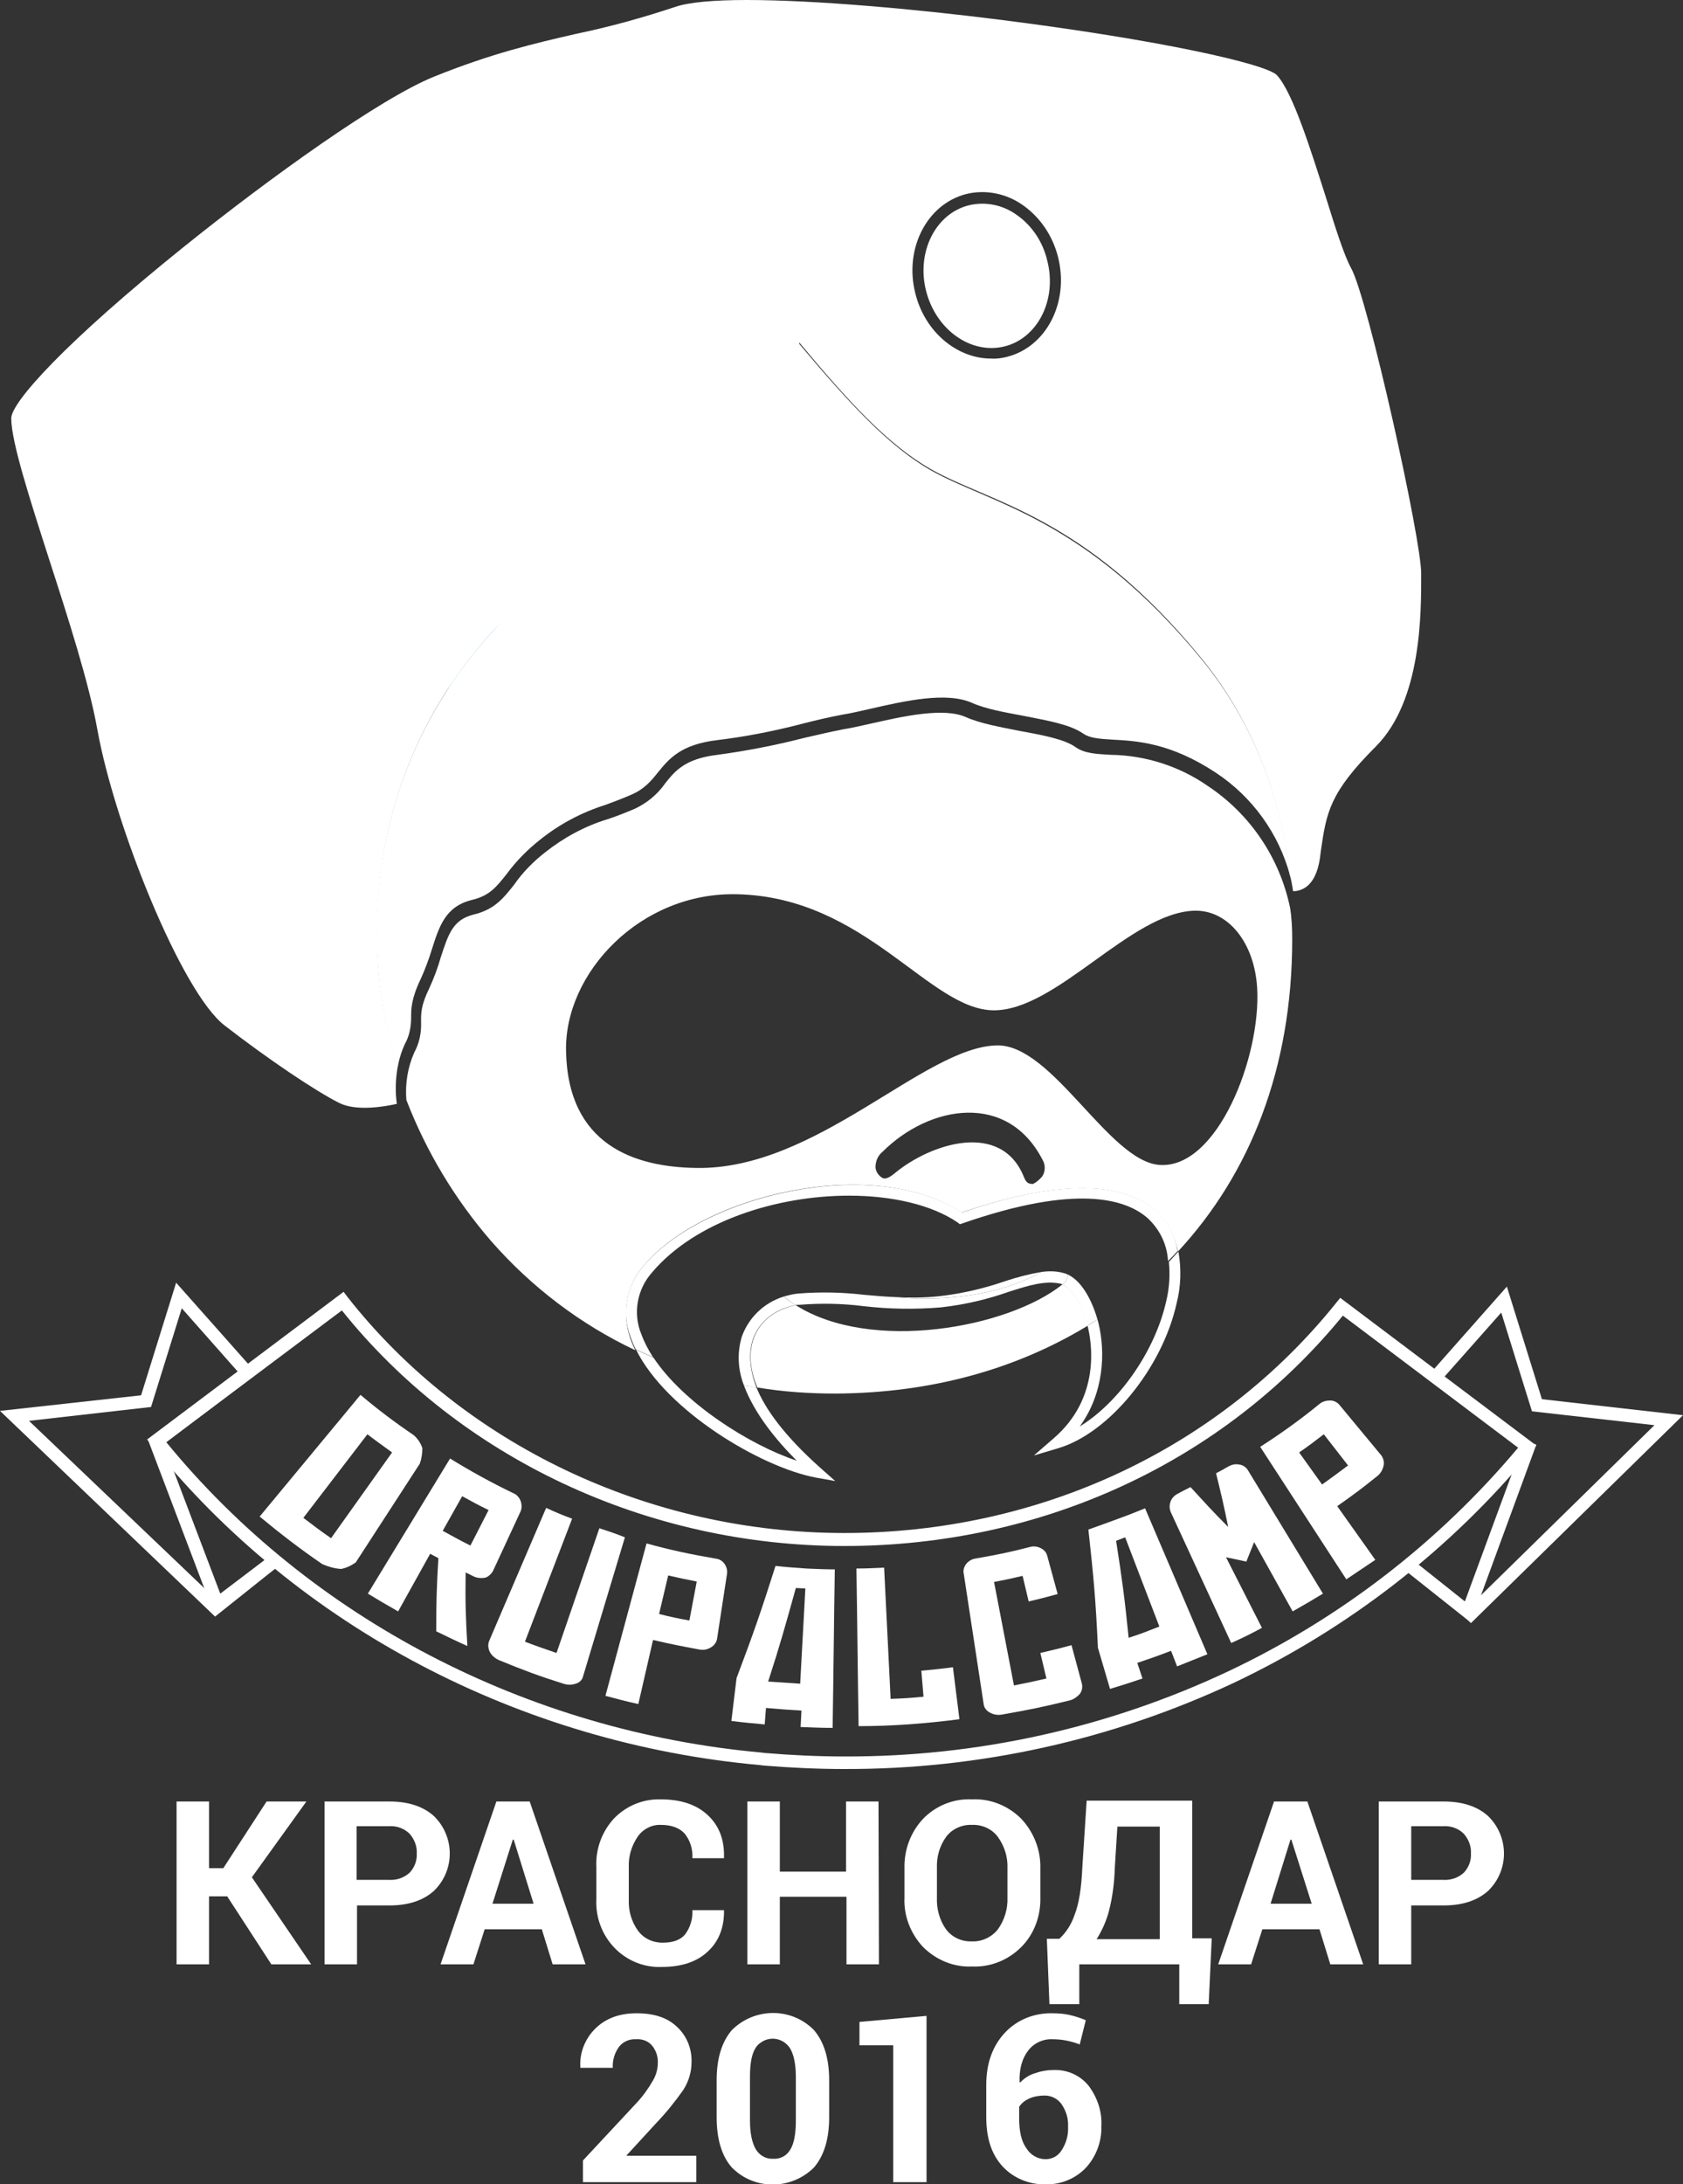 <?xml version="1.0" encoding="utf-8"?>
<!-- Generator: Adobe Illustrator 19.2.0, SVG Export Plug-In . SVG Version: 6.00 Build 0)  -->
<svg version="1.1" id="Layer_1" xmlns="http://www.w3.org/2000/svg" xmlns:xlink="http://www.w3.org/1999/xlink" x="0px" y="0px"
	 viewBox="0 0 388.9 504.4" style="enable-background:new 0 0 388.9 504.4;" xml:space="preserve">
<rect x="0" y="0" width="388.9" height="504.4" fill="#333333" stroke="none"/>
<style type="text/css">
	.st0{fill:#A0D1E4;}
	.st1{fill:#FFFFFF;}
	.st2{fill:none;}
</style>
<title>logo kazak monochron</title>
<path class="st0" d="M183.6,82.5c4.8,9.4,5.1,21.5-1,26.1c-3.1,2.3-2.4,3.6-1.2,4.6c2.3,2,0.7,5.9-1.9,9.7
	c-14.5,21-42.9,37.7-60,45.3c-4.5,2-13.2,4.7-15.9,1.9c-4.9-5.2,0.5-12.8,6.3-20.4c3.8-4.5,7.9-8.7,12.3-12.5l14.8-10.7
	c2.5-1.5,4.9-2.8,7.4-4c10.6-5.2,23.6-11.9,33.2-22.7C181.6,95,182.8,88.9,183.6,82.5L183.6,82.5L183.6,82.5z"/>
<path class="st1" d="M183.7,81c5.9,14.9,4.5,24-11.3,31.2c-0.5,0.2-1.8,1.4,0.4,1.8c6.4,1.3-2.1,11.2-5.8,14.6
	c-7.4,7.3-15.5,13.8-24.2,19.4c-14.3,9.6-29.6,16.1-33.7,13.5c-5.3-3.6,1.5-11.4,8.4-20.1c7.9-7.7,17-14.1,26.9-19
	c10.6-5.2,23.6-11.9,33.2-22.7C182,94.6,183,87.9,183.7,81L183.7,81L183.7,81z"/>
<path class="st1" d="M215.1,108.6c-9.8-5.6-18.9-15.5-30.5-29.3c-0.8,7.4-1.6,14.9-6.4,20.4c-9.6,10.8-22.6,17.4-33.2,22.7
	c-27,13.3-58,44.2-58,93.6c0.1,10.3,1.7,20.6,4.9,30.5c0.3-1.9,0.9-3.8,1.7-5.5c1-1.8,1.4-3.9,1.4-6c0-2,0-4.3,2.2-8.9
	c1-2.2,1.9-4.6,2.6-6.9c1.7-5.3,3.1-9.9,9.3-11.4c4.1-1,5.6-3,8-6c2.2-3,4.8-5.6,7.7-7.9c4.5-3.6,9.6-6.3,15-8
	c1.9-0.7,3.8-1.4,6.1-2.4c3-1.3,4.5-3.1,6.1-5.1c2.6-3.2,5.3-6.5,13.8-7.5c6.6-0.8,13.2-2.1,19.7-3.8c3.1-0.8,6.1-1.5,9.3-2.1
	c1.9-0.3,4-0.8,6.2-1.3c8.3-1.9,17.7-4,23.6-1.4c3.1,1.4,7.6,2.2,11.9,3c5.6,1.1,10.8,2,13.8,4.1c1.6,1.1,3.8,1.2,6.8,1.4
	c5.6,0.3,13.3,0.7,23.8,7.6c8.5,5.6,14.6,14.1,17.2,23.8c-2.2-19.4-9.3-36.4-20.4-49.9C250.6,119.4,228.9,116.4,215.1,108.6z"/>
<path class="st1" d="M312.2,61.9c-1.6-2.9-3.6-9.2-5.9-16.6c-3.4-10.6-7.5-23.8-11.2-27.9c-2.3-2.6-27.1-8.2-64.5-12.9
	C211.5,2.1,188.4,0,172.5,0c-7.4,0-13.3,0.5-16.5,1.6c-7.5,2.5-15.1,4.6-22.8,6.2c-9.6,2.2-19.5,4.5-32.9,9.9
	c-12.4,5-37.9,23.3-57.7,39.2C15.1,79,2.6,92.9,2.6,96.6c0,5.4,4.3,18.7,8.8,32.7c4.3,13.3,9.2,28.5,11.1,39.2
	c4,22.2,19.5,60.7,29.4,68.3c10.2,7.9,21.1,15.2,26.5,17.9c4,2,10.7,0.8,13.3,0.2c-0.4-2.8-0.3-5.7,0.2-8.6
	c-3.1-9.9-4.8-20.1-4.8-30.5c0-49.4,31-80.3,58-93.6c10.6-5.2,23.6-11.9,33.2-22.7c4.9-5.5,5.7-12.9,6.4-20.4
	c11.5,13.8,20.6,23.7,30.5,29.3c13.8,7.8,35.5,10.7,62.4,43.6c11.1,13.6,18.1,30.5,20.4,49.9c0.4,1.3,0.6,2.6,0.8,3.9
	c1,0,2-0.3,2.9-0.9c1.7-1.2,2.8-3.4,3.3-6.7l0.2-1.6c1.3-9,2-13.5,12.7-24.2s10.5-31.1,10.5-39.9C328.5,124.8,316.1,68.9,312.2,61.9
	z M232.7,82.4c-1.2,0.3-2.4,0.5-3.7,0.4c-7.8,0-15.3-6.1-17.5-15.1c-2.6-10.3,2.7-20.6,11.8-22.9c4.5-1.1,9.3-0.1,13.1,2.6
	c4.1,2.9,6.9,7.2,8.1,12C247.1,69.8,241.8,80.1,232.7,82.4z"/>
<path class="st1" d="M234.9,49.6c-3.2-2.3-7.2-3.1-11-2.2c-7.7,1.9-12.2,10.8-9.9,19.8s10.4,14.7,18.1,12.8s12.2-10.8,9.9-19.8
	C241,55.9,238.5,52.1,234.9,49.6z"/>
<path class="st2" d="M275.9,210.2c-14.7,0.4-31.8,23.1-46.4,23c-14.9-0.1-29.5-26.1-59.2-26.8c-22.4-0.5-40,18.2-39.6,36.2
	c0.5,21.6,15.8,26.8,30,27c27.8,0.4,52.6-28,69.5-28.3c12.8-0.2,25.9,26.7,37.5,27.6c13.5,1,23.5-25,22.6-40.8
	C289.9,217.6,283.8,210.1,275.9,210.2z"/>
<path class="st2" d="M246.6,292.8c-0.1-0.6-0.5-1-1-1.2c-0.8-0.3-1.7-0.1-2.3,0.4c-0.8,0.6-1.7,1.1-2.6,1.6c1.6-0.2,3.2-0.2,4.8,0.2
	c0.4,0.1,0.8,0.2,1.2,0.4C246.7,293.8,246.7,293.3,246.6,292.8z"/>
<path class="st2" d="M203.8,266.1c-1,0.9-1.6,2.2-1.6,3.6c0.1,0.9,0.6,1.7,1.3,2.2c0.9,0.8,2.1,0,3.3-1c8.3-6.8,24.5-12,29.7,1
	c0.5,1.2,0.9,1.6,2.1,1.6c0.8-0.4,1.6-1,2.1-1.7c0.7-1,0.7-2.3,0.2-3.4C232.9,252,214.6,255.4,203.8,266.1z"/>
<path class="st2" d="M230.3,241.4c12.8-0.2,25.9,26.7,37.5,27.6c13.5,1,23.5-25,22.6-40.8c-0.6-10.5-6.6-18.1-14.5-17.9
	c-14.7,0.4-31.8,23.1-46.4,23c-14.9-0.1-29.5-26.1-59.2-26.8c-22.4-0.5-40,18.2-39.6,36.2c0.5,21.6,15.8,26.8,30,27
	C188.6,270.1,213.4,241.7,230.3,241.4z"/>
<path class="st2" d="M233.2,298.2c-5.1,1.8-10.4,3-15.7,3.6c-6,0.5-12,0.4-18-0.3c-4.9-0.6-9.8-0.7-14.6-0.3c-0.3,0-0.6,0.1-1,0.1
	c17.3,11,49,5.3,61.7-4.8c-0.2-0.1-0.4-0.2-0.6-0.2C241.5,295.6,237.9,296.8,233.2,298.2z"/>
<path class="st1" d="M148.8,292.2c13.9-16.5,53.2-25.5,73.4-12.2c21.3-7.3,36.8-7.5,44.7-0.5c2.8,2.5,4.6,5.8,5.3,9.5
	c16.6-17.9,26.4-42.2,26.4-72.1c0-2.4-0.1-4.9-0.5-7.3c-2.4-11.5-9.2-21.6-19-28.1c-6.6-4.6-14.5-7.1-22.5-7.2
	c-3.3-0.2-6-0.3-8.1-1.8c-2.5-1.8-7.8-2.8-12.8-3.7c-4.5-0.9-9.1-1.7-12.5-3.2c-5.1-2.3-14.5-0.2-22,1.5c-2.2,0.5-4.4,1-6.3,1.3
	c-3.1,0.6-6,1.3-9.1,2c-6.6,1.7-13.3,3-20,3.9c-7.5,0.9-9.8,3.7-12.1,6.6c-1.8,2.6-4.3,4.6-7.1,5.9c-2.4,1-4.4,1.8-6.3,2.4
	c-5.2,1.6-10,4.2-14.3,7.6c-2.7,2.1-5.2,4.6-7.2,7.5c-2.4,3-4.4,5.7-9.4,6.9c-4.8,1.2-5.8,4.6-7.5,9.7c-0.7,2.5-1.6,4.9-2.7,7.3
	c-2,4.1-1.9,5.9-1.9,7.8c0.1,2.5-0.4,4.9-1.6,7.1c-1.5,3.4-2.1,7.2-1.8,10.9c4.6,11.9,11.2,22.9,19.6,32.6
	c9.3,10.6,20.6,19.2,33.3,25.2c-0.4-0.9-0.8-1.7-1.1-2.6C143.6,303.3,144.7,296.8,148.8,292.2z M240.8,271.7
	c-0.6,0.7-1.3,1.3-2.1,1.7c-1.2,0-1.6-0.4-2.1-1.6c-5.2-13-21.4-7.8-29.7-1c-1.2,1-2.4,1.8-3.3,1c-0.7-0.5-1.2-1.3-1.3-2.2
	c0-1.4,0.5-2.7,1.6-3.6c10.8-10.8,29.1-14.1,37.2,2.2C241.6,269.3,241.5,270.7,240.8,271.7L240.8,271.7z M130.8,242.7
	c-0.4-18,17.2-36.8,39.6-36.2c29.7,0.7,44.3,26.7,59.2,26.8c14.5,0.1,31.7-22.6,46.4-23c7.8-0.2,13.9,7.4,14.5,17.9
	c0.9,15.8-9.2,41.8-22.6,40.8c-11.7-0.9-24.7-27.8-37.5-27.6c-16.9,0.3-41.7,28.8-69.5,28.3C146.6,269.5,131.2,264.4,130.8,242.7z"
	/>
<path class="st1" d="M245.5,296.6c-12.6,10.1-44.3,15.8-61.6,4.8c-3.8,0.7-8.3,3.1-9.9,8.1c-0.7,2.3-1.1,5.9,1,10.9
	c6,1,12,1.4,18,1.4c22.7-0.1,42.3-5.9,58.4-15.7V306C250,300.8,247.5,297.4,245.5,296.6z"/>
<path class="st1" d="M240.7,293.7c-10.2,5.7-23.4,6.9-34.2,5.8c-2.3-0.1-4.6-0.3-6.8-0.5c-5-0.6-10.1-0.7-15.2-0.3
	c-1.2,0.1-2.3,0.4-3.4,0.7l0,0c0.9,0.7,1.8,1.4,2.7,2c0.3-0.1,0.7-0.1,1-0.1c4.9-0.4,9.8-0.3,14.6,0.3c6,0.7,12,0.8,18,0.3
	c5.4-0.6,10.6-1.8,15.7-3.6c4.7-1.5,8.3-2.6,11.8-1.9c0.2,0,0.4,0.1,0.6,0.2l0.5-0.4c0.5-0.5,0.7-1.2,0.7-1.9
	c-0.4-0.2-0.8-0.3-1.2-0.4C244,293.5,242.3,293.5,240.7,293.7z"/>
<path class="st1" d="M270.1,291.4c0.3,3,0.1,6.1-0.6,9c-2.6,11.7-11,23.5-20,29c5.6-7.7,6-17.1,4.3-24c-0.1-0.2-0.1-0.5-0.2-0.7
	c-0.8,0.5-1.5,1-2.3,1.4c1,3.9,3.1,16.7-7.9,26.1l-4.5,3.9l5.7-1.7c11.7-3.5,24-18.5,27.3-33.5c1-3.9,1.1-8,0.4-11.9
	C271.6,289.8,270.8,290.6,270.1,291.4z"/>
<path class="st1" d="M184.1,337.3c-11.1-3.7-26.2-13.4-33.1-23.8c-1.3-0.6-2.7-1.2-4-1.8c7,14.1,28.8,27.1,41.5,29.5l4.5,0.8
	l-3.5-3.1c-8.4-7.5-12.7-13.6-14.7-18.5c-1-0.2-2-0.3-2.9-0.5C174.3,326.4,179.4,332.6,184.1,337.3z"/>
<path class="st1" d="M246.7,294.3c0,0.7-0.2,1.4-0.7,1.9l-0.5,0.4c2,0.9,4.4,4.2,5.8,9.4v0.1c0.8-0.5,1.5-0.9,2.3-1.4
	C252.1,299.5,249.6,295.6,246.7,294.3z"/>
<path class="st1" d="M173.9,309.5c1.6-5,6.2-7.5,9.9-8.1c-0.9-0.6-1.9-1.3-2.7-2l0,0c-4.5,1.4-8.1,4.8-9.7,9.3
	c-1.1,3.7-0.9,7.6,0.5,11.2c1,0.2,2,0.4,2.9,0.5C172.9,315.4,173.2,311.8,173.9,309.5z"/>
<path class="st1" d="M240.7,293.7c-2.8,0.5-5.6,1.2-8.3,2.1c-4.9,1.7-10,2.9-15.2,3.5c-3.6,0.4-7.2,0.4-10.8,0.2
	C217.3,300.6,230.5,299.4,240.7,293.7z"/>
<path class="st1" d="M267,279.5c-7.9-7-23.4-6.9-44.7,0.5c-20.2-13.3-59.5-4.2-73.5,12.2c-4.1,4.6-5.3,11.1-3,16.8
	c0.3,0.9,0.7,1.8,1.1,2.6c1.3,0.6,2.7,1.2,4,1.8c-1.1-1.7-2-3.4-2.7-5.3c-2-4.8-1-10.4,2.5-14.3c10-11.8,28.8-17.7,45.5-17.7
	c9.9,0,19.1,2.1,25.1,6.2l0.5,0.4l0.6-0.2c26.2-9.1,37.7-5.7,42.8-1.2c2.8,2.6,4.5,6.1,4.7,9.9c0.8-0.8,1.5-1.5,2.2-2.3
	C271.6,285.3,269.8,282,267,279.5z"/>
<polygon class="st1" points="49.7,373.3 0,325.8 32.6,322.2 40.7,296.2 58.1,315.8 55.8,317.7 42,302.1 34.9,324.9 6.7,328.1 
	49.9,369.3 62.7,359.1 64.5,361.5 "/>
<polygon class="st1" points="339.9,374.8 337.8,372.7 382.3,329.1 354,325.9 346.9,303.1 332.8,319 330.6,317 348.2,297.1 
	356.3,323.1 388.9,326.8 "/>
<polygon class="st1" points="49.5,372.8 34.2,332.5 68.2,306.8 70,309.2 37.8,333.5 50.9,368 62.5,359.2 64.4,361.6 "/>
<polygon class="st1" points="339.9,374.7 324.4,362.4 326.3,360.1 338.5,369.8 352.2,332.6 355,333.6 "/>
<path class="st1" d="M195,408.5c-6.2,0-12.4-0.3-18.5-0.8l-0.8-0.1c-55.6-5-106.9-32-140.7-74l-1-1.2l45.4-34.1l0.9,1.2
	C107.1,333.6,150,354,195.1,354s86.6-19.4,113.7-53.2l0.9-1.1l45.3,34.1l-1,1.2c-18.7,22.7-42.3,41-68.9,53.6
	C256.9,401.8,226.2,408.6,195,408.5z M38.4,333c33.3,40.7,83.4,66.8,137.6,71.7l0.8,0.1c6,0.5,12.2,0.8,18.3,0.8
	c30.7,0.1,61-6.6,88.8-19.7c25.8-12.2,48.6-29.8,66.9-51.6l-40.5-30.5c-27.7,33.9-69.6,53.2-115.2,53.2s-88.8-20.3-116.1-54.4
	L38.4,333z"/>
<path class="st1" d="M97.6,334.4c-0.4-1.2-1.1-2.2-2-3c-4.3-2.9-8.4-6-12.3-9.3L60,350.2c4.7,3.9,9.5,7.6,14.5,11
	c1.4,0.6,2.8,1,4.3,1.1c1.2-0.2,2.4-0.8,3.4-1.5L97,338C97.4,336.9,97.6,335.7,97.6,334.4z M76.5,355.2c-2.6-1.8-3.9-2.8-6.4-4.7
	l14.8-19.3c2.2,1.7,3.4,2.5,5.7,4.2L76.5,355.2z"/>
<path class="st1" d="M113.9,362.8l6.4-13.8c0.3-0.7,0.3-1.6,0-2.4c-0.3-0.8-0.9-1.5-1.7-1.8c-5-2.4-9.9-5.1-14.6-8l-19,31.2
	c2.8,1.7,4.2,2.5,7,4.1l7.4-13.3l1.9,1c-0.4,6.7-0.5,10.1-0.5,16.9c2.9,1.4,4.3,2.1,7.2,3.4c-0.4-6.8-0.5-10.3-0.4-17l1.8,0.9
	c0.8,0.4,1.8,0.5,2.8,0.3C112.8,364.1,113.5,363.5,113.9,362.8z M108.7,356.9c-2.6-1.3-3.8-2-6.4-3.4l4.5-8c2.4,1.3,3.6,2,6.1,3.2
	L108.7,356.9z"/>
<path class="st1" d="M138.5,352.9l-9.9,28.8c-2.9-1-4.4-1.5-7.3-2.6l10.9-28.4c-2.4-0.9-3.6-1.4-6-2.5l-13.2,30.8
	c-0.3,0.8-0.2,1.7,0.2,2.5c0.5,0.9,1.3,1.5,2.2,1.9c5.9,2.4,8.8,3.5,14.8,5.4c0.9,0.3,1.9,0.3,2.8,0c0.8-0.2,1.5-0.8,1.7-1.6
	l9.7-32.2C142.2,354.1,140.9,353.7,138.5,352.9z"/>
<path class="st1" d="M165.3,359.9c-5.3-0.9-10.6-2-15.9-3.5l-9.5,35.2c3,0.8,4.5,1.2,7.6,1.9l3.4-14.8c4.3,1,6.4,1.4,10.7,2.2
	c0.9,0.2,1.9,0,2.7-0.5c0.7-0.4,1.3-1.2,1.4-2l2.3-15c0.1-0.8-0.1-1.6-0.6-2.3C166.9,360.4,166.2,360,165.3,359.9z M159.3,374.2
	c-2.8-0.5-4.2-0.8-7-1.5l2.1-8.9c2.6,0.6,4,0.9,6.6,1.4L159.3,374.2z"/>
<path class="st1" d="M179.2,361.6c-3.3,10.4-5.1,15.6-9,25.9l-1.2,9.9c3.1,0.4,4.6,0.5,7.7,0.8l0.3-3.8c3.3,0.3,4.9,0.4,8.2,0.6
	l-0.2,3.8c3,0.1,4.5,0.2,7.4,0.2c0.2-12.2,0.3-24.4,0.5-36.6c-2.6,0-3.9-0.1-6.6-0.2C183.5,362,182,361.9,179.2,361.6z M184.9,388.8
	c-3-0.2-4.5-0.3-7.4-0.5c2.8-8.6,4-13,6.4-21.6l2.2,0.1L184.9,388.8z"/>
<path class="st1" d="M212.9,385.8l0.5,6c-3,0.3-4.6,0.4-7.6,0.5l-1.5-30.3c-2.6,0.1-3.8,0.2-6.4,0.2c0.2,12.1,0.3,24.3,0.5,36.4
	c7.8,0,15.6-0.6,23.3-1.6l-1.5-12C217.3,385.4,215.8,385.5,212.9,385.8z"/>
<path class="st1" d="M247.6,379.9c-2.9,0.8-4.3,1.1-7.2,1.8l1.4,5.9c-3,0.7-4.5,1-7.5,1.6l-4.6-23.9c2.7-0.5,4-0.8,6.6-1.4l1.4,5.9
	c2.7-0.6,4-1,6.7-1.7l-2.4-8.8c-0.2-0.8-0.7-1.4-1.5-1.8c-0.8-0.4-1.6-0.5-2.4-0.3c-5,1.3-7.6,1.8-12.7,2.7
	c-0.8,0.1-1.6,0.6-2.1,1.2c-0.5,0.6-0.8,1.5-0.6,2.3l4.6,30.1c0.1,0.9,0.7,1.6,1.5,2c0.9,0.5,1.9,0.6,2.9,0.4
	c6.2-1.1,9.2-1.7,15.3-3.2c1-0.2,1.8-0.8,2.5-1.5c0.5-0.7,0.7-1.5,0.5-2.4L247.6,379.9z"/>
<path class="st1" d="M258.4,350.7c-2.7,1-4.1,1.5-6.9,2.5c1.2,10.9,1.7,16.3,2.2,27.3l2.8,9.5c3-0.9,4.5-1.4,7.5-2.4l-1.2-3.6
	c3.2-1.1,4.7-1.6,7.8-2.8l1.4,3.6c2.8-1.1,4.2-1.7,7-2.8l-14.4-33.7C262.1,349.3,260.9,349.8,258.4,350.7z M260.8,378.2
	c-0.9-9-1.5-13.5-2.9-22.4l2.1-0.8l7.9,20.6C265.1,376.7,263.6,377.3,260.8,378.2L260.8,378.2z"/>
<path class="st1" d="M286.4,338.2c-0.9-0.2-1.7,0-2.5,0.4c-1.2,0.7-1.7,1-2.9,1.6c1.2,4.9,1.8,7.4,2.8,12.4
	c-3.6-3.6-5.3-5.5-8.7-9.2c-1.2,0.6-1.8,0.9-2.9,1.5c-0.8,0.4-1.4,1-1.7,1.8c-0.3,0.8-0.3,1.6,0,2.4l14,30.3c2.9-1.3,4.3-2,7.1-3.5
	l-8.3-16.3c1.9,0.4,2.8,0.6,4.7,1c0.7-1.8,1.1-2.7,1.8-4.5l8.9,16c2.8-1.6,4.2-2.4,7-4.1l-17.4-28.6
	C287.9,338.8,287.2,338.3,286.4,338.2z"/>
<path class="st1" d="M309.5,324.4c-0.5-0.6-1.3-1-2.1-1c-0.9,0-1.8,0.2-2.5,0.8c-4.4,3.6-9,6.9-13.7,9.9l19.9,30.6
	c2.7-1.8,4-2.7,6.7-4.5l-8.8-12.4c3.7-2.6,5.6-4,9.2-6.9c0.8-0.6,1.3-1.5,1.5-2.4c0.2-0.8,0-1.7-0.5-2.4L309.5,324.4z M305.5,342.8
	l-5.3-7.4c2.3-1.6,3.5-2.5,5.7-4.2l5.6,7.2C309.1,340.2,307.9,341.1,305.5,342.8L305.5,342.8z"/>
<path class="st1" d="M52.5,437.9h-4.2v15.7h-7.5V416h7.5v15.4h3.3l10-15.4h9.2l-12.6,17.5l13.7,20.1h-9.2L52.5,437.9z"/>
<path class="st1" d="M82.5,440v13.6h-7.5V416h15c4.3,0,7.7,1.1,10.2,3.3c4.8,4.6,5,12.2,0.4,17c-0.1,0.1-0.3,0.3-0.4,0.4
	c-2.5,2.2-5.9,3.3-10.2,3.3L82.5,440L82.5,440z M82.5,434.1h7.4c1.8,0.1,3.5-0.5,4.8-1.7c1.1-1.2,1.7-2.8,1.6-4.4
	c0.1-1.6-0.5-3.2-1.6-4.5c-1.3-1.3-3-1.9-4.8-1.8h-7.5V434.1L82.5,434.1z"/>
<path class="st1" d="M125.2,445.5H112l-2.6,8.1h-7.6l12.9-37.6h7.7l12.9,37.6h-7.6L125.2,445.5z M113.8,439.6h9.5l-4.6-14.8h-0.2
	L113.8,439.6z"/>
<path class="st1" d="M167.3,440.8l0,0.2c0.1,4-1.2,7.3-3.7,9.6c-2.5,2.4-6.1,3.6-10.6,3.6c-4.1,0.2-8.1-1.4-11-4.4
	c-2.9-3-4.4-7.1-4.2-11.2v-7.5c-0.2-4.1,1.3-8.2,4.1-11.2c2.8-2.9,6.7-4.5,10.7-4.4c4.7,0,8.3,1.2,10.9,3.6c2.6,2.4,3.9,5.6,3.8,9.8
	l0,0.2H160c0.1-2.1-0.5-4.1-1.8-5.7c-1.2-1.3-3-2-5.5-2c-2.1-0.1-4.2,1-5.4,2.8c-1.4,2.1-2.1,4.5-2,7v7.5c-0.1,2.5,0.6,5,2.1,7.1
	c1.3,1.8,3.4,2.8,5.7,2.8c2.4,0,4.1-0.6,5.2-1.9c1.2-1.6,1.8-3.6,1.7-5.6H167.3L167.3,440.8z"/>
<path class="st1" d="M203.1,453.6h-7.5V438h-15.4v15.6h-7.5V416h7.5v16.2h15.3V416h7.5L203.1,453.6L203.1,453.6z"/>
<path class="st1" d="M240.4,438.2c0.1,4.2-1.4,8.4-4.4,11.4c-3,3-7.1,4.7-11.4,4.5c-4.2,0.2-8.3-1.5-11.3-4.5
	c-2.9-3.1-4.5-7.2-4.3-11.4v-6.8c-0.1-4.2,1.4-8.3,4.3-11.4c2.9-3,7-4.7,11.3-4.5c4.3-0.2,8.4,1.5,11.4,4.5
	c2.9,3.1,4.5,7.2,4.4,11.4V438.2L240.4,438.2z M232.8,431.4c0.1-2.6-0.7-5.1-2.2-7.2c-1.4-1.9-3.7-2.9-6-2.8c-2.3-0.1-4.6,0.9-6,2.8
	c-1.5,2.1-2.2,4.6-2.1,7.2v6.8c-0.1,2.6,0.6,5.2,2.1,7.3c1.4,1.9,3.7,2.9,6,2.8c2.3,0.1,4.6-1,6-2.8c1.5-2.1,2.3-4.7,2.2-7.3
	L232.8,431.4L232.8,431.4z"/>
<path class="st1" d="M279.3,462.8h-6.8v-9.2h-23.1v9.2h-6.9l-0.6-15.1h2.9c1.6-1.5,2.8-3.4,3.5-5.5c1-2.5,1.6-6.2,1.8-11l1-15.4
	h24.4v31.8h4.5L279.3,462.8z M257.6,431.4c-0.1,3.3-0.5,6.5-1.3,9.7c-0.6,2.4-1.6,4.6-2.9,6.7H268v-26h-9.8L257.6,431.4z"/>
<path class="st1" d="M304.9,445.5h-13.2l-2.6,8.1h-7.6l12.9-37.6h7.7l12.9,37.6h-7.6L304.9,445.5z M293.6,439.6h9.5l-4.7-14.8h-0.2
	L293.6,439.6z"/>
<path class="st1" d="M326.1,440v13.6h-7.5V416h15c4.3,0,7.7,1.1,10.2,3.3c4.8,4.6,5,12.2,0.4,17c-0.1,0.1-0.3,0.3-0.4,0.4
	c-2.5,2.2-5.9,3.3-10.2,3.3L326.1,440L326.1,440z M326.1,434.1h7.4c1.8,0.1,3.5-0.5,4.8-1.7c1.1-1.2,1.7-2.8,1.6-4.4
	c0.1-1.6-0.5-3.2-1.6-4.5c-1.3-1.3-3-1.9-4.8-1.8h-7.4L326.1,434.1L326.1,434.1z"/>
<path class="st1" d="M160.9,503.9h-26.2v-5l12.4-13.3c1.5-1.6,2.7-3.3,3.8-5.2c0.7-1.2,1.1-2.6,1.1-4c0.1-1.4-0.4-2.9-1.3-4
	c-0.9-1.1-2.3-1.6-3.7-1.5c-1.6-0.1-3.1,0.6-4,1.8c-1,1.4-1.5,3.1-1.4,4.8h-7.5l0-0.2c-0.2-3.3,1.1-6.5,3.4-8.8
	c2.4-2.4,5.6-3.6,9.6-3.6c4,0,7.1,1,9.3,3.1c2.3,2.1,3.5,5.1,3.4,8.2c0,2.3-0.7,4.5-1.9,6.4c-1.9,2.7-4,5.3-6.3,7.7l-6.8,7.4l0,0.1
	h16.1V503.9L160.9,503.9z"/>
<path class="st1" d="M191.6,488.9c0,5.1-1.2,8.9-3.5,11.6c-5.2,5.2-13.7,5.3-18.9,0.1c0,0,0,0-0.1-0.1c-2.3-2.6-3.5-6.5-3.5-11.6
	v-8.5c0-5.1,1.2-8.9,3.5-11.6c5.2-5.2,13.6-5.3,18.8-0.2c0.1,0.1,0.1,0.1,0.2,0.2c2.3,2.7,3.5,6.5,3.5,11.6L191.6,488.9L191.6,488.9
	z M183.9,479.6c0-3-0.5-5.3-1.4-6.7c-1.5-2.2-4.4-2.8-6.6-1.3c-0.5,0.3-1,0.8-1.3,1.3c-0.9,1.4-1.3,3.6-1.3,6.7v10
	c0,3.1,0.5,5.3,1.4,6.8c0.9,1.4,2.4,2.2,4,2.1c1.6,0.1,3.1-0.7,3.9-2.1c0.9-1.4,1.3-3.7,1.3-6.8V479.6L183.9,479.6z"/>
<path class="st1" d="M214.1,503.9h-7.7v-31.6h-7.8v-5.4l15.5-1.4L214.1,503.9L214.1,503.9z"/>
<path class="st1" d="M243.2,464.9c1.3,0,2.7,0.1,4,0.4c1.3,0.3,2.5,0.7,3.7,1.2l-1.4,5.6c-1-0.4-2.1-0.7-3.1-0.9
	c-1-0.2-2.1-0.3-3.2-0.3c-2.2-0.1-4.3,0.9-5.6,2.6c-1.4,1.8-2.1,4.2-2,7.3l0.1,0.1c0.9-0.9,2-1.7,3.3-2.1c1.4-0.5,2.9-0.8,4.5-0.8
	c3.1-0.1,6.1,1.2,8.1,3.7c2,2.7,3.1,6,2.9,9.3c0.1,3.5-1.2,7-3.6,9.6c-2.4,2.5-5.8,3.9-9.3,3.8c-3.7,0.1-7.4-1.4-9.9-4.1
	c-2.6-2.8-3.8-6.6-3.8-11.4v-7.5c0-5,1.5-9,4.3-12C235,466.4,239,464.8,243.2,464.9z M241.4,483.9c-1.2,0-2.5,0.2-3.6,0.7
	c-0.9,0.4-1.7,1-2.3,1.9v2.6c0,3,0.5,5.4,1.7,7c0.9,1.5,2.6,2.5,4.4,2.5c1.6,0,3-0.8,3.8-2.2c1-1.6,1.5-3.4,1.4-5.3
	c0.1-1.8-0.4-3.6-1.5-5.2C244.4,484.6,242.9,483.9,241.4,483.9L241.4,483.9z"/>
</svg>
